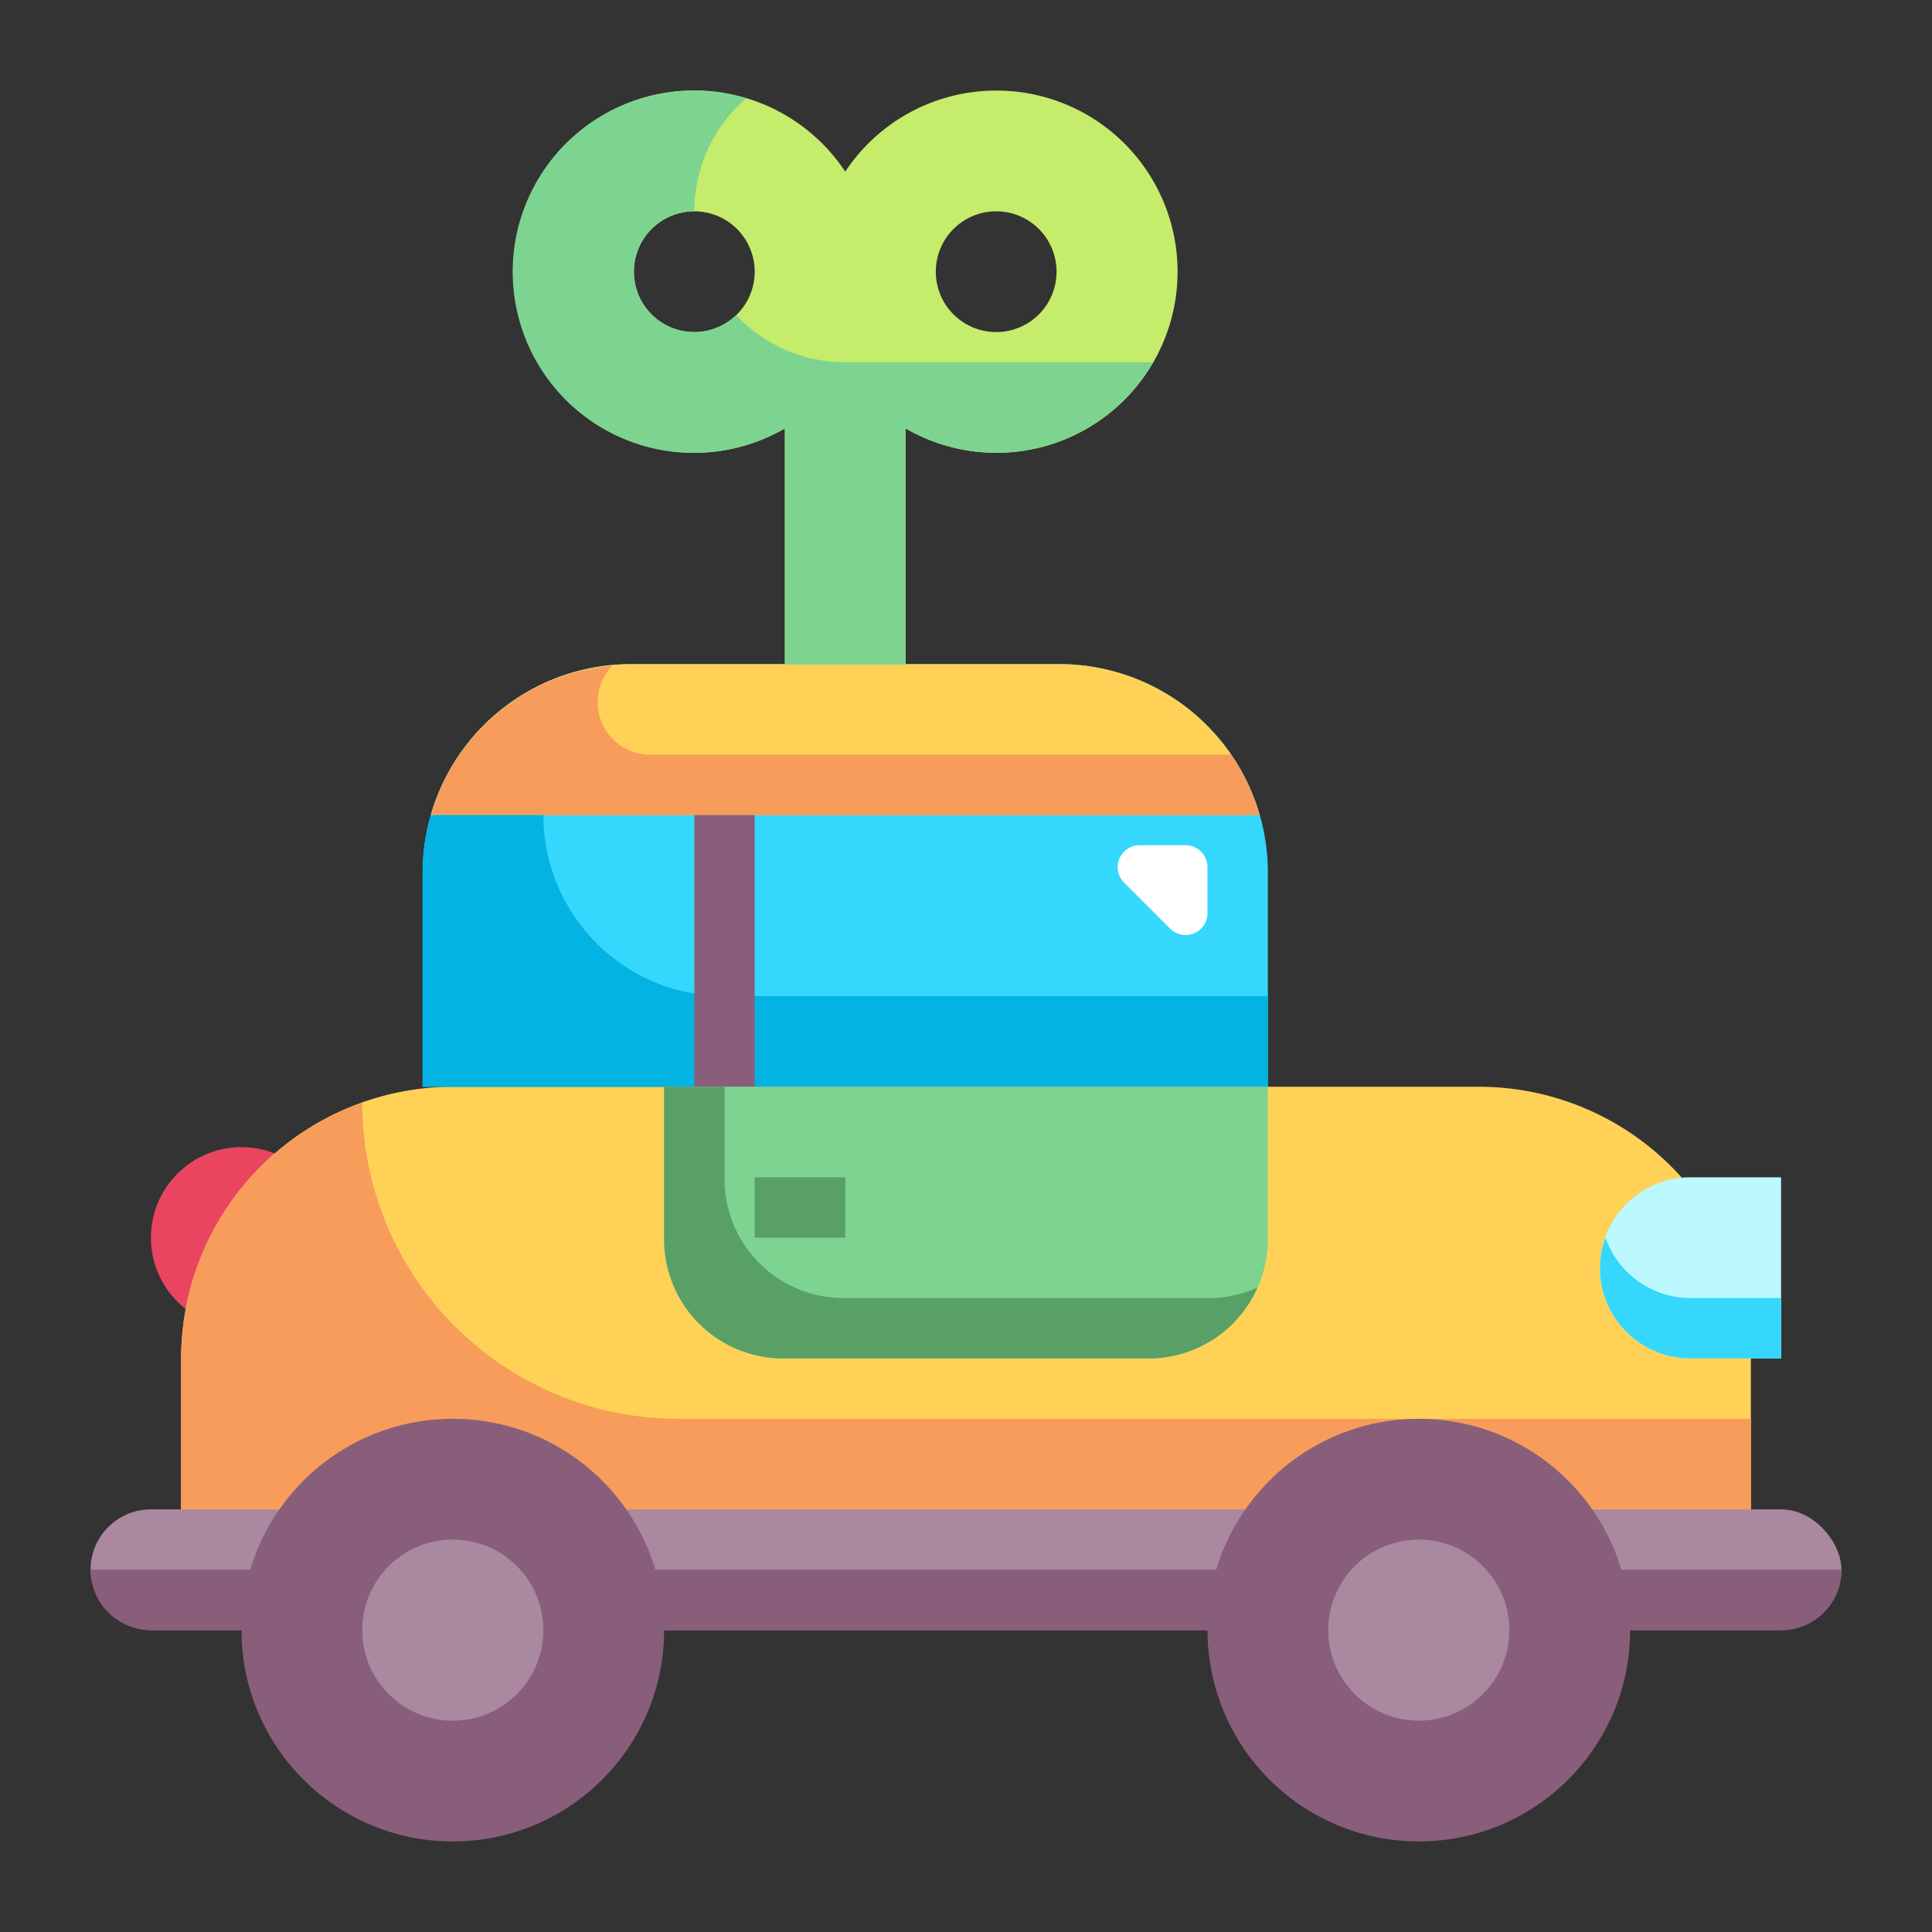 <svg id="Flat" height="512" viewBox="0 0 64 64" width="512" xmlns="http://www.w3.org/2000/svg"><rect x="0" y="0" width="64" height="64" fill="#333333" stroke="none"/><circle cx="8" cy="41" fill="#e94561" r="3"/><path d="m33 3a5.993 5.993 0 0 0 -5 2.686 6 6 0 1 0 -2 8.505v7.809h4v-7.809a6 6 0 1 0 3-11.191zm-10 8a2 2 0 1 1 2-2 2 2 0 0 1 -2 2zm10 0a2 2 0 1 1 2-2 2 2 0 0 1 -2 2z" fill="#c6ec6b"/><path d="m15.012 36h33.976a9.012 9.012 0 0 1 9.012 9.012v5.988a0 0 0 0 1 0 0h-52a0 0 0 0 1 0 0v-5.988a9.012 9.012 0 0 1 9.012-9.012z" fill="#ffd257"/><path d="m20.907 22h14.186a6.907 6.907 0 0 1 6.907 6.907v7.093a0 0 0 0 1 0 0h-28a0 0 0 0 1 0 0v-7.093a6.907 6.907 0 0 1 6.907-6.907z" fill="#35d7fd"/><path d="m56 39h3a0 0 0 0 1 0 0v6a0 0 0 0 1 0 0h-3a3 3 0 0 1 -3-3 3 3 0 0 1 3-3z" fill="#bbf9ff"/><path d="m53.184 41a2.962 2.962 0 0 0 -.184 1 3 3 0 0 0 3 3h3v-2h-3a2.99 2.99 0 0 1 -2.816-2z" fill="#35d7fd"/><path d="m35.093 22h-14.186a6.905 6.905 0 0 0 -6.634 5h27.454a6.905 6.905 0 0 0 -6.634-5z" fill="#ffd257"/><path d="m20.262 22.076.024-.024a6.894 6.894 0 0 0 -6.013 4.948h27.454a6.881 6.881 0 0 0 -.944-2h-19.231a1.741 1.741 0 0 1 -1.29-2.924z" fill="#f89c5b"/><path d="m18 27h-3.727a6.9 6.9 0 0 0 -.273 1.907v7.093h28v-3h-18a6 6 0 0 1 -6-6z" fill="#03b3e2"/><path d="m38.763 30.763-1.526-1.526a.725.725 0 0 1 .513-1.237h1.525a.726.726 0 0 1 .725.725v1.525a.725.725 0 0 1 -1.237.513z" fill="#fff"/><path d="m23 27h2v9h-2z" fill="#895e7a"/><path d="m28 12a4.973 4.973 0 0 1 -3.615-1.561 2 2 0 1 1 -1.385-3.439 4.964 4.964 0 0 1 1.714-3.741 6 6 0 1 0 1.286 10.932v7.809h4v-7.809a5.983 5.983 0 0 0 8.191-2.191z" fill="#7dd491"/><path d="m22 36h20a0 0 0 0 1 0 0v5.054a3.946 3.946 0 0 1 -3.946 3.946h-12.108a3.946 3.946 0 0 1 -3.946-3.946v-5.054a0 0 0 0 1 0 0z" fill="#7dd491"/><path d="m40.054 43h-12.108a3.946 3.946 0 0 1 -3.946-3.946v-3.054h-2v5.054a3.946 3.946 0 0 0 3.946 3.946h12.108a3.942 3.942 0 0 0 3.6-2.345 3.93 3.93 0 0 1 -1.6.345z" fill="#58a066"/><path d="m25 39h3v2h-3z" fill="#58a066"/><path d="m12 36.527a9.006 9.006 0 0 0 -6 8.485v4.988h52v-3h-35.527a10.473 10.473 0 0 1 -10.473-10.473z" fill="#f89c5b"/><rect fill="#aa889f" height="4" rx="2" width="58" x="3" y="50"/><path d="m61 52a2 2 0 0 1 -2 2h-54a2 2 0 0 1 -2-2z" fill="#895e7a"/><circle cx="15" cy="54" fill="#895e7a" r="7"/><circle cx="15" cy="54" fill="#aa889f" r="3"/><circle cx="47" cy="54" fill="#895e7a" r="7"/><circle cx="47" cy="54" fill="#aa889f" r="3"/></svg>